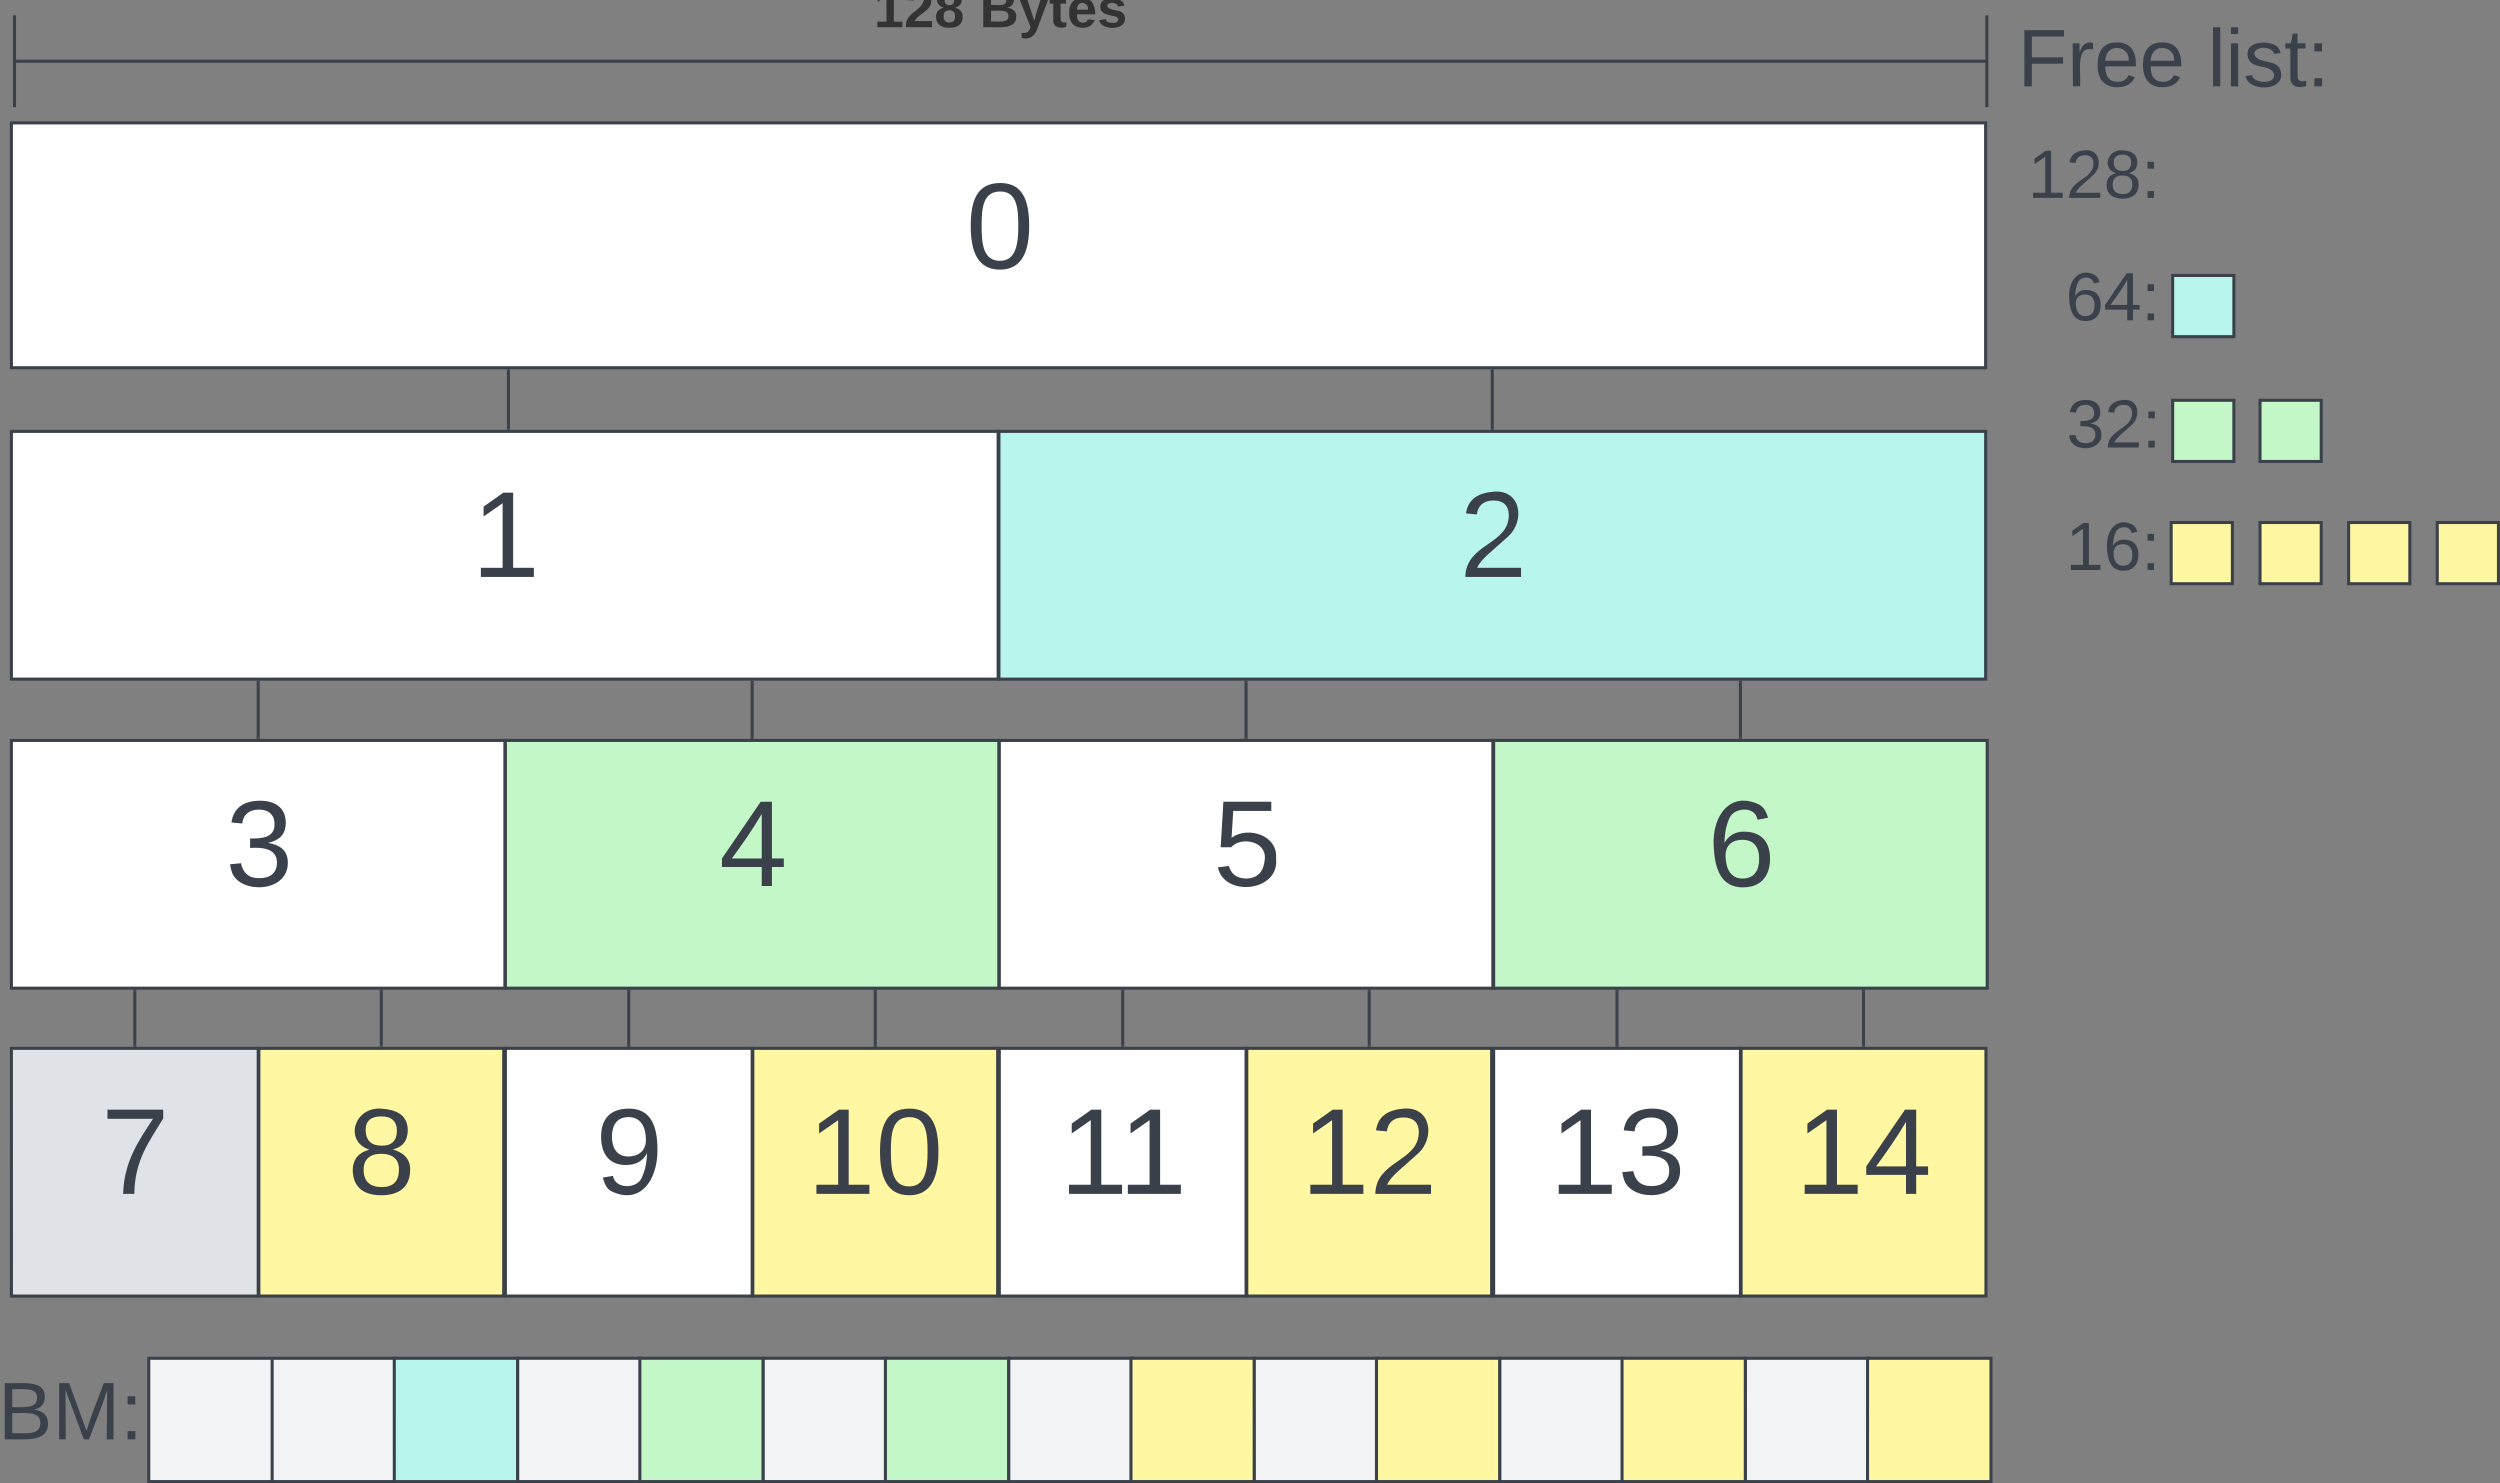 <svg xmlns="http://www.w3.org/2000/svg" xmlns:xlink="http://www.w3.org/1999/xlink" xmlns:lucid="lucid" width="816.83" height="484.59"><rect width="100%" height="100%" fill="#808080" stroke="none"/><g transform="translate(990.922 -2096.378)" lucid:page-tab-id="0_0"><path d="M-987.2 2438.9h80.64v80.94h-80.63z" stroke="#3a414a" fill="#dfe3e8"/><use xlink:href="#a" transform="matrix(1,0,0,1,-975.192,2450.898) translate(17.389 35.562)"/><path d="M-906.34 2438.9h80v80.94h-80z" stroke="#3a414a" fill="#fff7a1"/><use xlink:href="#b" transform="matrix(1,0,0,1,-894.335,2450.898) translate(16.889 35.562)"/><path d="M-987.2 2136.53h645.05v80H-987.2z" stroke="#3a414a" fill="#fff"/><use xlink:href="#c" transform="matrix(1,0,0,1,-975.192,2148.535) translate(299.889 35.5)"/><path d="M-664.54 2237.32h322.4v80.95h-322.4z" stroke="#3a414a" fill="#b8f5ed"/><use xlink:href="#d" transform="matrix(1,0,0,1,-652.545,2249.323) translate(138.389 35.562)"/><path d="M-987.2 2237.32h322.4v80.95h-322.4z" stroke="#3a414a" fill="#fff"/><use xlink:href="#e" transform="matrix(1,0,0,1,-975.192,2249.323) translate(138.389 35.562)"/><path d="M-987.2 2338.3h161.27v80.95H-987.2z" stroke="#3a414a" fill="#fff"/><use xlink:href="#f" transform="matrix(1,0,0,1,-975.192,2350.304) translate(57.889 35.562)"/><path d="M-824.8 2236.32v-18.78" stroke="#3a414a" fill="none"/><path d="M-824.33 2236.82h-.95v-.5h.95zM-824.33 2217.55h-.95v-.52h.95z" stroke="#3a414a" stroke-width=".05" fill="#3a414a"/><path d="M-503.35 2236.32v-18.78" stroke="#3a414a" fill="none"/><path d="M-502.87 2236.82h-.95v-.5h.95zM-502.87 2217.55h-.95v-.52h.95z" stroke="#3a414a" stroke-width=".05" fill="#3a414a"/><path d="M-906.56 2337.3v-18.03" stroke="#3a414a" fill="none"/><path d="M-906.1 2337.8h-.94v-.5h.95zM-906.1 2319.28h-.94v-.5h.95z" stroke="#3a414a" stroke-width=".05" fill="#3a414a"/><path d="M-866.34 2437.9v-17.65" stroke="#3a414a" fill="none"/><path d="M-865.86 2438.4h-.95v-.5h.94zM-865.86 2420.26h-.95v-.5h.94z" stroke="#3a414a" stroke-width=".05" fill="#3a414a"/><path d="M-946.88 2437.9v-17.65" stroke="#3a414a" fill="none"/><path d="M-946.4 2438.4h-.95v-.5h.95zM-946.4 2420.26h-.95v-.5h.95z" stroke="#3a414a" stroke-width=".05" fill="#3a414a"/><path d="M-986.68 2116.38h645.43M-986.18 2101.38v30M-341.75 2131.38v-30" stroke="#3a414a" fill="none"/><use xlink:href="#g" transform="matrix(1,0,0,1,-705.397,2091.045) translate(0 14.222)"/><use xlink:href="#h" transform="matrix(1,0,0,1,-705.397,2091.045) translate(34.568 14.222)"/><path d="M-825.8 2438.9h80.63v80.94h-80.63z" stroke="#3a414a" fill="#fff"/><use xlink:href="#i" transform="matrix(1,0,0,1,-813.805,2450.898) translate(17.389 35.562)"/><path d="M-744.95 2438.9h80v80.94h-80z" stroke="#3a414a" fill="#fff7a1"/><use xlink:href="#j" transform="matrix(1,0,0,1,-732.948,2450.898) translate(5.778 35.562)"/><path d="M-825.8 2338.3h161.25v80.95H-825.8z" stroke="#3a414a" fill="#c3f7c8"/><use xlink:href="#k" transform="matrix(1,0,0,1,-813.805,2350.304) translate(57.889 35.562)"/><path d="M-745.17 2337.3v-18.03" stroke="#3a414a" fill="none"/><path d="M-744.7 2337.8h-.95v-.5h.95z" stroke="#3a414a" stroke-width=".05" fill="#3a414a"/><path d="M-745.17 2319.28v-.5M-704.95 2437.9v-17.65" stroke="#3a414a" fill="none"/><path d="M-704.47 2438.4h-.95v-.5h.95zM-704.47 2420.26h-.95v-.5h.95z" stroke="#3a414a" stroke-width=".05" fill="#3a414a"/><path d="M-785.5 2437.9v-17.65" stroke="#3a414a" fill="none"/><path d="M-785 2438.4h-.97v-.5h.96zM-785 2420.26h-.97v-.5h.96z" stroke="#3a414a" stroke-width=".05" fill="#3a414a"/><path d="M-664.42 2438.9h80.63v80.94h-80.62z" stroke="#3a414a" fill="#fff"/><use xlink:href="#l" transform="matrix(1,0,0,1,-652.418,2450.898) translate(7.778 35.562)"/><path d="M-583.56 2438.9h80v80.94h-80z" stroke="#3a414a" fill="#fff7a1"/><use xlink:href="#m" transform="matrix(1,0,0,1,-571.561,2450.898) translate(5.778 35.562)"/><path d="M-664.42 2338.3h161.26v80.95h-161.26z" stroke="#3a414a" fill="#fff"/><use xlink:href="#n" transform="matrix(1,0,0,1,-652.418,2350.304) translate(57.889 35.562)"/><path d="M-583.8 2337.3v-18.03" stroke="#3a414a" fill="none"/><path d="M-583.3 2337.8h-.96v-.5h.95z" stroke="#3a414a" stroke-width=".05" fill="#3a414a"/><path d="M-583.8 2319.28v-.5M-543.56 2437.9v-17.65" stroke="#3a414a" fill="none"/><path d="M-543.1 2438.4h-.94v-.5h.95zM-543.1 2420.26h-.94v-.5h.95z" stroke="#3a414a" stroke-width=".05" fill="#3a414a"/><path d="M-624.1 2437.9v-17.65" stroke="#3a414a" fill="none"/><path d="M-623.63 2438.4h-.95v-.5h.95zM-623.63 2420.26h-.95v-.5h.95z" stroke="#3a414a" stroke-width=".05" fill="#3a414a"/><path d="M-502.9 2438.9h80.63v80.94h-80.63z" stroke="#3a414a" fill="#fff"/><use xlink:href="#o" transform="matrix(1,0,0,1,-490.903,2450.898) translate(6.278 35.562)"/><path d="M-422.05 2438.9h80v80.94h-80z" stroke="#3a414a" fill="#fff7a1"/><use xlink:href="#p" transform="matrix(1,0,0,1,-410.047,2450.898) translate(5.778 35.562)"/><path d="M-502.9 2338.3h161.26v80.95H-502.9z" stroke="#3a414a" fill="#c3f7c8"/><use xlink:href="#q" transform="matrix(1,0,0,1,-490.903,2350.304) translate(57.889 35.562)"/><path d="M-422.27 2337.3v-18.03" stroke="#3a414a" fill="none"/><path d="M-421.8 2337.8h-.95v-.5h.95z" stroke="#3a414a" stroke-width=".05" fill="#3a414a"/><path d="M-422.27 2319.28v-.5M-382.05 2437.9v-17.65" stroke="#3a414a" fill="none"/><path d="M-381.57 2438.4h-.95v-.5h.95zM-381.57 2420.26h-.95v-.5h.95z" stroke="#3a414a" stroke-width=".05" fill="#3a414a"/><path d="M-462.6 2437.9v-17.65" stroke="#3a414a" fill="none"/><path d="M-462.1 2438.4h-.96v-.5h.95zM-462.1 2420.26h-.96v-.5h.95z" stroke="#3a414a" stroke-width=".05" fill="#3a414a"/><path d="M-341.25 2096.38h120.2v40h-120.2z" stroke="#000" stroke-opacity="0" fill="#fff" fill-opacity="0"/><use xlink:href="#r" transform="matrix(1,0,0,1,-336.246,2101.378) translate(4.537 23.208)"/><use xlink:href="#s" transform="matrix(1,0,0,1,-336.246,2101.378) translate(66.611 23.208)"/><path d="M-341.12 2176.38h60.08v40h-60.08z" stroke="#000" stroke-opacity="0" fill="#fff" fill-opacity="0"/><use xlink:href="#t" transform="matrix(1,0,0,1,-336.119,2181.378) translate(20.136 19.653)"/><path d="M-340.85 2217.95h60.08v40h-60.08z" stroke="#000" stroke-opacity="0" fill="#fff" fill-opacity="0"/><use xlink:href="#u" transform="matrix(1,0,0,1,-335.849,2222.953) translate(20.136 19.653)"/><path d="M-341.12 2257.95h60.08v40h-60.08z" stroke="#000" stroke-opacity="0" fill="#fff" fill-opacity="0"/><use xlink:href="#v" transform="matrix(1,0,0,1,-336.119,2262.953) translate(20.136 19.653)"/><path d="M-281.04 2186.38h20v20h-20z" stroke="#3a414a" fill="#b8f5ed"/><path d="M-281.04 2227.16h20v20h-20z" stroke="#3a414a" fill="#c3f7c8"/><path d="M-252.5 2267.1h20v20h-20z" stroke="#3a414a" fill="#fff7a1"/><path d="M-341.12 2136.38h60.08v40h-60.08z" stroke="#000" stroke-opacity="0" fill="#fff" fill-opacity="0"/><use xlink:href="#w" transform="matrix(1,0,0,1,-336.119,2141.378) translate(7.79 19.653)"/><path d="M-942.32 2540.16H-902v40.3h-40.32zM-902 2540.16h40.3v40.3H-902z" stroke="#3a414a" fill="#f2f3f5"/><path d="M-862.1 2540.16h40.33v40.3h-40.32z" stroke="#3a414a" fill="#b8f5ed"/><path d="M-821.77 2540.16h40.3v40.3h-40.3z" stroke="#3a414a" fill="#f2f3f5"/><path d="M-781.86 2540.16h40.3v40.3h-40.3z" stroke="#3a414a" fill="#c3f7c8"/><path d="M-741.55 2540.16h40.32v40.3h-40.32z" stroke="#3a414a" fill="#f2f3f5"/><path d="M-701.63 2540.16h40.3v40.3h-40.3z" stroke="#3a414a" fill="#c3f7c8"/><path d="M-661.32 2540.16h40.3v40.3h-40.3z" stroke="#3a414a" fill="#f2f3f5"/><path d="M-621.4 2540.16h40.3v40.3h-40.3z" stroke="#3a414a" fill="#fff7a1"/><path d="M-581.1 2540.16h40.32v40.3h-40.3z" stroke="#3a414a" fill="#f2f3f5"/><path d="M-541.18 2540.16h40.3v40.3h-40.3z" stroke="#3a414a" fill="#fff7a1"/><path d="M-500.87 2540.16h40.32v40.3h-40.32z" stroke="#3a414a" fill="#f2f3f5"/><path d="M-460.95 2540.16h40.3v40.3h-40.3z" stroke="#3a414a" fill="#fff7a1"/><path d="M-420.64 2540.16h40.31v40.3h-40.3z" stroke="#3a414a" fill="#f2f3f5"/><path d="M-380.73 2540.16h40.32v40.3h-40.33z" stroke="#3a414a" fill="#fff7a1"/><path d="M-252.5 2227.16h20v20h-20z" stroke="#3a414a" fill="#c3f7c8"/><path d="M-281.53 2267.1h20v20h-20zM-223.55 2267.1h20v20h-20zM-194.6 2267.1h20v20h-20z" stroke="#3a414a" fill="#fff7a1"/><path d="M-990.92 2540.3h45.7v40.17h-45.7z" stroke="#000" stroke-opacity="0" fill="#fff" fill-opacity="0"/><g><use xlink:href="#x" transform="matrix(1,0,0,1,-985.922,2545.315) translate(-5.667 21.333)"/></g><defs><path fill="#3a414a" d="M64 0c3-98 48-159 88-221H18v-27h164v26C143-157 98-101 97 0H64" id="y"/><use transform="matrix(0.111,0,0,0.111,0,0)" xlink:href="#y" id="a"/><path fill="#3a414a" d="M134-131c28 9 52 24 51 62-1 50-34 73-85 73S17-19 16-69c0-36 21-54 49-61-75-25-45-126 34-121 46 3 78 18 79 63 0 33-17 51-44 57zm-34-11c31 1 46-15 46-44 0-28-17-43-47-42-29 0-46 13-45 42 1 28 16 44 46 44zm1 122c35 0 51-18 51-52 0-30-18-46-53-46-33 0-51 17-51 47 0 34 19 51 53 51" id="z"/><use transform="matrix(0.111,0,0,0.111,0,0)" xlink:href="#z" id="b"/><path fill="#3a414a" d="M101-251c68 0 85 55 85 127S166 4 100 4C33 4 14-52 14-124c0-73 17-127 87-127zm-1 229c47 0 54-49 54-102s-4-102-53-102c-51 0-55 48-55 102 0 53 5 102 54 102" id="A"/><use transform="matrix(0.111,0,0,0.111,0,0)" xlink:href="#A" id="c"/><path fill="#3a414a" d="M101-251c82-7 93 87 43 132L82-64C71-53 59-42 53-27h129V0H18c2-99 128-94 128-182 0-28-16-43-45-43s-46 15-49 41l-32-3c6-41 34-60 81-64" id="B"/><use transform="matrix(0.111,0,0,0.111,0,0)" xlink:href="#B" id="d"/><path fill="#3a414a" d="M27 0v-27h64v-190l-56 39v-29l58-41h29v221h61V0H27" id="C"/><use transform="matrix(0.111,0,0,0.111,0,0)" xlink:href="#C" id="e"/><path fill="#3a414a" d="M126-127c33 6 58 20 58 59 0 88-139 92-164 29-3-8-5-16-6-25l32-3c6 27 21 44 54 44 32 0 52-15 52-46 0-38-36-46-79-43v-28c39 1 72-4 72-42 0-27-17-43-46-43-28 0-47 15-49 41l-32-3c6-42 35-63 81-64 48-1 79 21 79 65 0 36-21 52-52 59" id="D"/><use transform="matrix(0.111,0,0,0.111,0,0)" xlink:href="#D" id="f"/><path fill="#333" d="M23 0v-37h61v-169l-59 37v-38l62-41h46v211h57V0H23" id="E"/><path fill="#333" d="M182-182c0 78-84 86-111 141h115V0H12c-6-101 99-100 120-180 1-22-12-31-33-32-23 0-32 14-35 34l-49-3c5-45 32-70 84-70 51 0 83 22 83 69" id="F"/><path fill="#333" d="M138-131c27 9 52 24 51 61 0 53-36 74-89 74S11-19 11-69c0-35 22-54 51-61-78-25-46-121 38-121 51 0 83 19 83 66 0 30-18 49-45 54zm-38-16c24 0 32-13 32-36 1-23-11-34-32-34-22 0-33 12-32 34 0 22 9 36 32 36zm1 116c27 0 37-17 37-43 0-25-13-39-39-39-24 0-37 15-37 40 0 27 11 42 39 42" id="G"/><g id="g"><use transform="matrix(0.049,0,0,0.049,0,0)" xlink:href="#E"/><use transform="matrix(0.049,0,0,0.049,9.877,0)" xlink:href="#F"/><use transform="matrix(0.049,0,0,0.049,19.753,0)" xlink:href="#G"/></g><path fill="#333" d="M182-130c37 4 62 22 62 59C244 23 116-4 24 0v-248c84 5 203-23 205 63 0 31-19 50-47 55zM76-148c40-3 101 13 101-30 0-44-60-28-101-31v61zm0 110c48-3 116 14 116-37 0-48-69-32-116-35v72" id="H"/><path fill="#333" d="M123 10C108 53 80 86 19 72V37c35 8 53-11 59-39L3-190h52l48 148c12-52 28-100 44-148h51" id="I"/><path fill="#333" d="M115-3C79 11 28 4 28-45v-112H4v-33h27l15-45h31v45h36v33H77v99c-1 23 16 31 38 25v30" id="J"/><path fill="#333" d="M185-48c-13 30-37 53-82 52C43 2 14-33 14-96s30-98 90-98c62 0 83 45 84 108H66c0 31 8 55 39 56 18 0 30-7 34-22zm-45-69c5-46-57-63-70-21-2 6-4 13-4 21h74" id="K"/><path fill="#333" d="M137-138c1-29-70-34-71-4 15 46 118 7 119 86 1 83-164 76-172 9l43-7c4 19 20 25 44 25 33 8 57-30 24-41C81-84 22-81 20-136c-2-80 154-74 161-7" id="L"/><g id="h"><use transform="matrix(0.049,0,0,0.049,0,0)" xlink:href="#H"/><use transform="matrix(0.049,0,0,0.049,12.79,0)" xlink:href="#I"/><use transform="matrix(0.049,0,0,0.049,22.667,0)" xlink:href="#J"/><use transform="matrix(0.049,0,0,0.049,28.543,0)" xlink:href="#K"/><use transform="matrix(0.049,0,0,0.049,38.42,0)" xlink:href="#L"/></g><path fill="#3a414a" d="M99-251c64 0 84 50 84 122C183-37 130 33 47-8c-14-7-20-23-25-40l30-5c6 39 69 39 84 7 9-19 16-44 16-74-10 22-31 35-62 35-49 0-73-33-73-83 0-54 28-83 82-83zm-1 141c31-1 51-18 51-49 0-36-14-67-51-67-34 0-49 23-49 58 0 34 15 58 49 58" id="M"/><use transform="matrix(0.111,0,0,0.111,0,0)" xlink:href="#M" id="i"/><g id="j"><use transform="matrix(0.111,0,0,0.111,0,0)" xlink:href="#C"/><use transform="matrix(0.111,0,0,0.111,22.222,0)" xlink:href="#A"/></g><path fill="#3a414a" d="M155-56V0h-30v-56H8v-25l114-167h33v167h35v25h-35zm-30-156c-27 46-58 90-88 131h88v-131" id="N"/><use transform="matrix(0.111,0,0,0.111,0,0)" xlink:href="#N" id="k"/><g id="l"><use transform="matrix(0.111,0,0,0.111,0,0)" xlink:href="#C"/><use transform="matrix(0.111,0,0,0.111,19.222,0)" xlink:href="#C"/></g><g id="m"><use transform="matrix(0.111,0,0,0.111,0,0)" xlink:href="#C"/><use transform="matrix(0.111,0,0,0.111,22.222,0)" xlink:href="#B"/></g><path fill="#3a414a" d="M54-142c48-35 137-8 131 61C196 18 31 33 14-55l32-4c7 23 22 37 52 37 35-1 51-22 54-58 4-55-73-65-99-34H22l8-134h141v27H59" id="O"/><use transform="matrix(0.111,0,0,0.111,0,0)" xlink:href="#O" id="n"/><g id="o"><use transform="matrix(0.111,0,0,0.111,0,0)" xlink:href="#C"/><use transform="matrix(0.111,0,0,0.111,22.222,0)" xlink:href="#D"/></g><g id="p"><use transform="matrix(0.111,0,0,0.111,0,0)" xlink:href="#C"/><use transform="matrix(0.111,0,0,0.111,22.222,0)" xlink:href="#N"/></g><path fill="#3a414a" d="M110-160c48 1 74 30 74 79 0 53-28 85-80 85-65 0-83-55-86-122-5-90 50-162 133-122 14 7 22 21 27 39l-31 6c-5-40-67-38-82-6-9 19-15 44-15 74 11-20 30-34 60-33zm-7 138c34 0 49-23 49-58s-16-56-50-56c-29 0-50 16-49 49 1 36 15 65 50 65" id="P"/><use transform="matrix(0.111,0,0,0.111,0,0)" xlink:href="#P" id="q"/><path fill="#3a414a" d="M63-220v92h138v28H63V0H30v-248h175v28H63" id="Q"/><path fill="#3a414a" d="M114-163C36-179 61-72 57 0H25l-1-190h30c1 12-1 29 2 39 6-27 23-49 58-41v29" id="R"/><path fill="#3a414a" d="M100-194c63 0 86 42 84 106H49c0 40 14 67 53 68 26 1 43-12 49-29l28 8c-11 28-37 45-77 45C44 4 14-33 15-96c1-61 26-98 85-98zm52 81c6-60-76-77-97-28-3 7-6 17-6 28h103" id="S"/><g id="r"><use transform="matrix(0.074,0,0,0.074,0,0)" xlink:href="#Q"/><use transform="matrix(0.074,0,0,0.074,16.222,0)" xlink:href="#R"/><use transform="matrix(0.074,0,0,0.074,25.037,0)" xlink:href="#S"/><use transform="matrix(0.074,0,0,0.074,39.852,0)" xlink:href="#S"/></g><path fill="#3a414a" d="M24 0v-261h32V0H24" id="T"/><path fill="#3a414a" d="M24-231v-30h32v30H24zM24 0v-190h32V0H24" id="U"/><path fill="#3a414a" d="M135-143c-3-34-86-38-87 0 15 53 115 12 119 90S17 21 10-45l28-5c4 36 97 45 98 0-10-56-113-15-118-90-4-57 82-63 122-42 12 7 21 19 24 35" id="V"/><path fill="#3a414a" d="M59-47c-2 24 18 29 38 22v24C64 9 27 4 27-40v-127H5v-23h24l9-43h21v43h35v23H59v120" id="W"/><path fill="#3a414a" d="M33-154v-36h34v36H33zM33 0v-36h34V0H33" id="X"/><g id="s"><use transform="matrix(0.074,0,0,0.074,0,0)" xlink:href="#T"/><use transform="matrix(0.074,0,0,0.074,5.852,0)" xlink:href="#U"/><use transform="matrix(0.074,0,0,0.074,11.704,0)" xlink:href="#V"/><use transform="matrix(0.074,0,0,0.074,25.037,0)" xlink:href="#W"/><use transform="matrix(0.074,0,0,0.074,32.444,0)" xlink:href="#X"/></g><g id="t"><use transform="matrix(0.062,0,0,0.062,0,0)" xlink:href="#P"/><use transform="matrix(0.062,0,0,0.062,12.346,0)" xlink:href="#N"/><use transform="matrix(0.062,0,0,0.062,24.691,0)" xlink:href="#X"/></g><g id="u"><use transform="matrix(0.062,0,0,0.062,0,0)" xlink:href="#D"/><use transform="matrix(0.062,0,0,0.062,12.346,0)" xlink:href="#B"/><use transform="matrix(0.062,0,0,0.062,24.691,0)" xlink:href="#X"/></g><g id="v"><use transform="matrix(0.062,0,0,0.062,0,0)" xlink:href="#C"/><use transform="matrix(0.062,0,0,0.062,12.346,0)" xlink:href="#P"/><use transform="matrix(0.062,0,0,0.062,24.691,0)" xlink:href="#X"/></g><g id="w"><use transform="matrix(0.062,0,0,0.062,0,0)" xlink:href="#C"/><use transform="matrix(0.062,0,0,0.062,12.346,0)" xlink:href="#B"/><use transform="matrix(0.062,0,0,0.062,24.691,0)" xlink:href="#z"/><use transform="matrix(0.062,0,0,0.062,37.037,0)" xlink:href="#X"/></g><path fill="#3a414a" d="M160-131c35 5 61 23 61 61C221 17 115-2 30 0v-248c76 3 177-17 177 60 0 33-19 50-47 57zm-97-11c50-1 110 9 110-42 0-47-63-36-110-37v79zm0 115c55-2 124 14 124-45 0-56-70-42-124-44v89" id="Y"/><path fill="#3a414a" d="M240 0l2-218c-23 76-54 145-80 218h-23L58-218 59 0H30v-248h44l77 211c21-75 51-140 76-211h43V0h-30" id="Z"/><g id="x"><use transform="matrix(0.074,0,0,0.074,0,0)" xlink:href="#Y"/><use transform="matrix(0.074,0,0,0.074,17.778,0)" xlink:href="#Z"/><use transform="matrix(0.074,0,0,0.074,39.926,0)" xlink:href="#X"/></g></defs></g></svg>